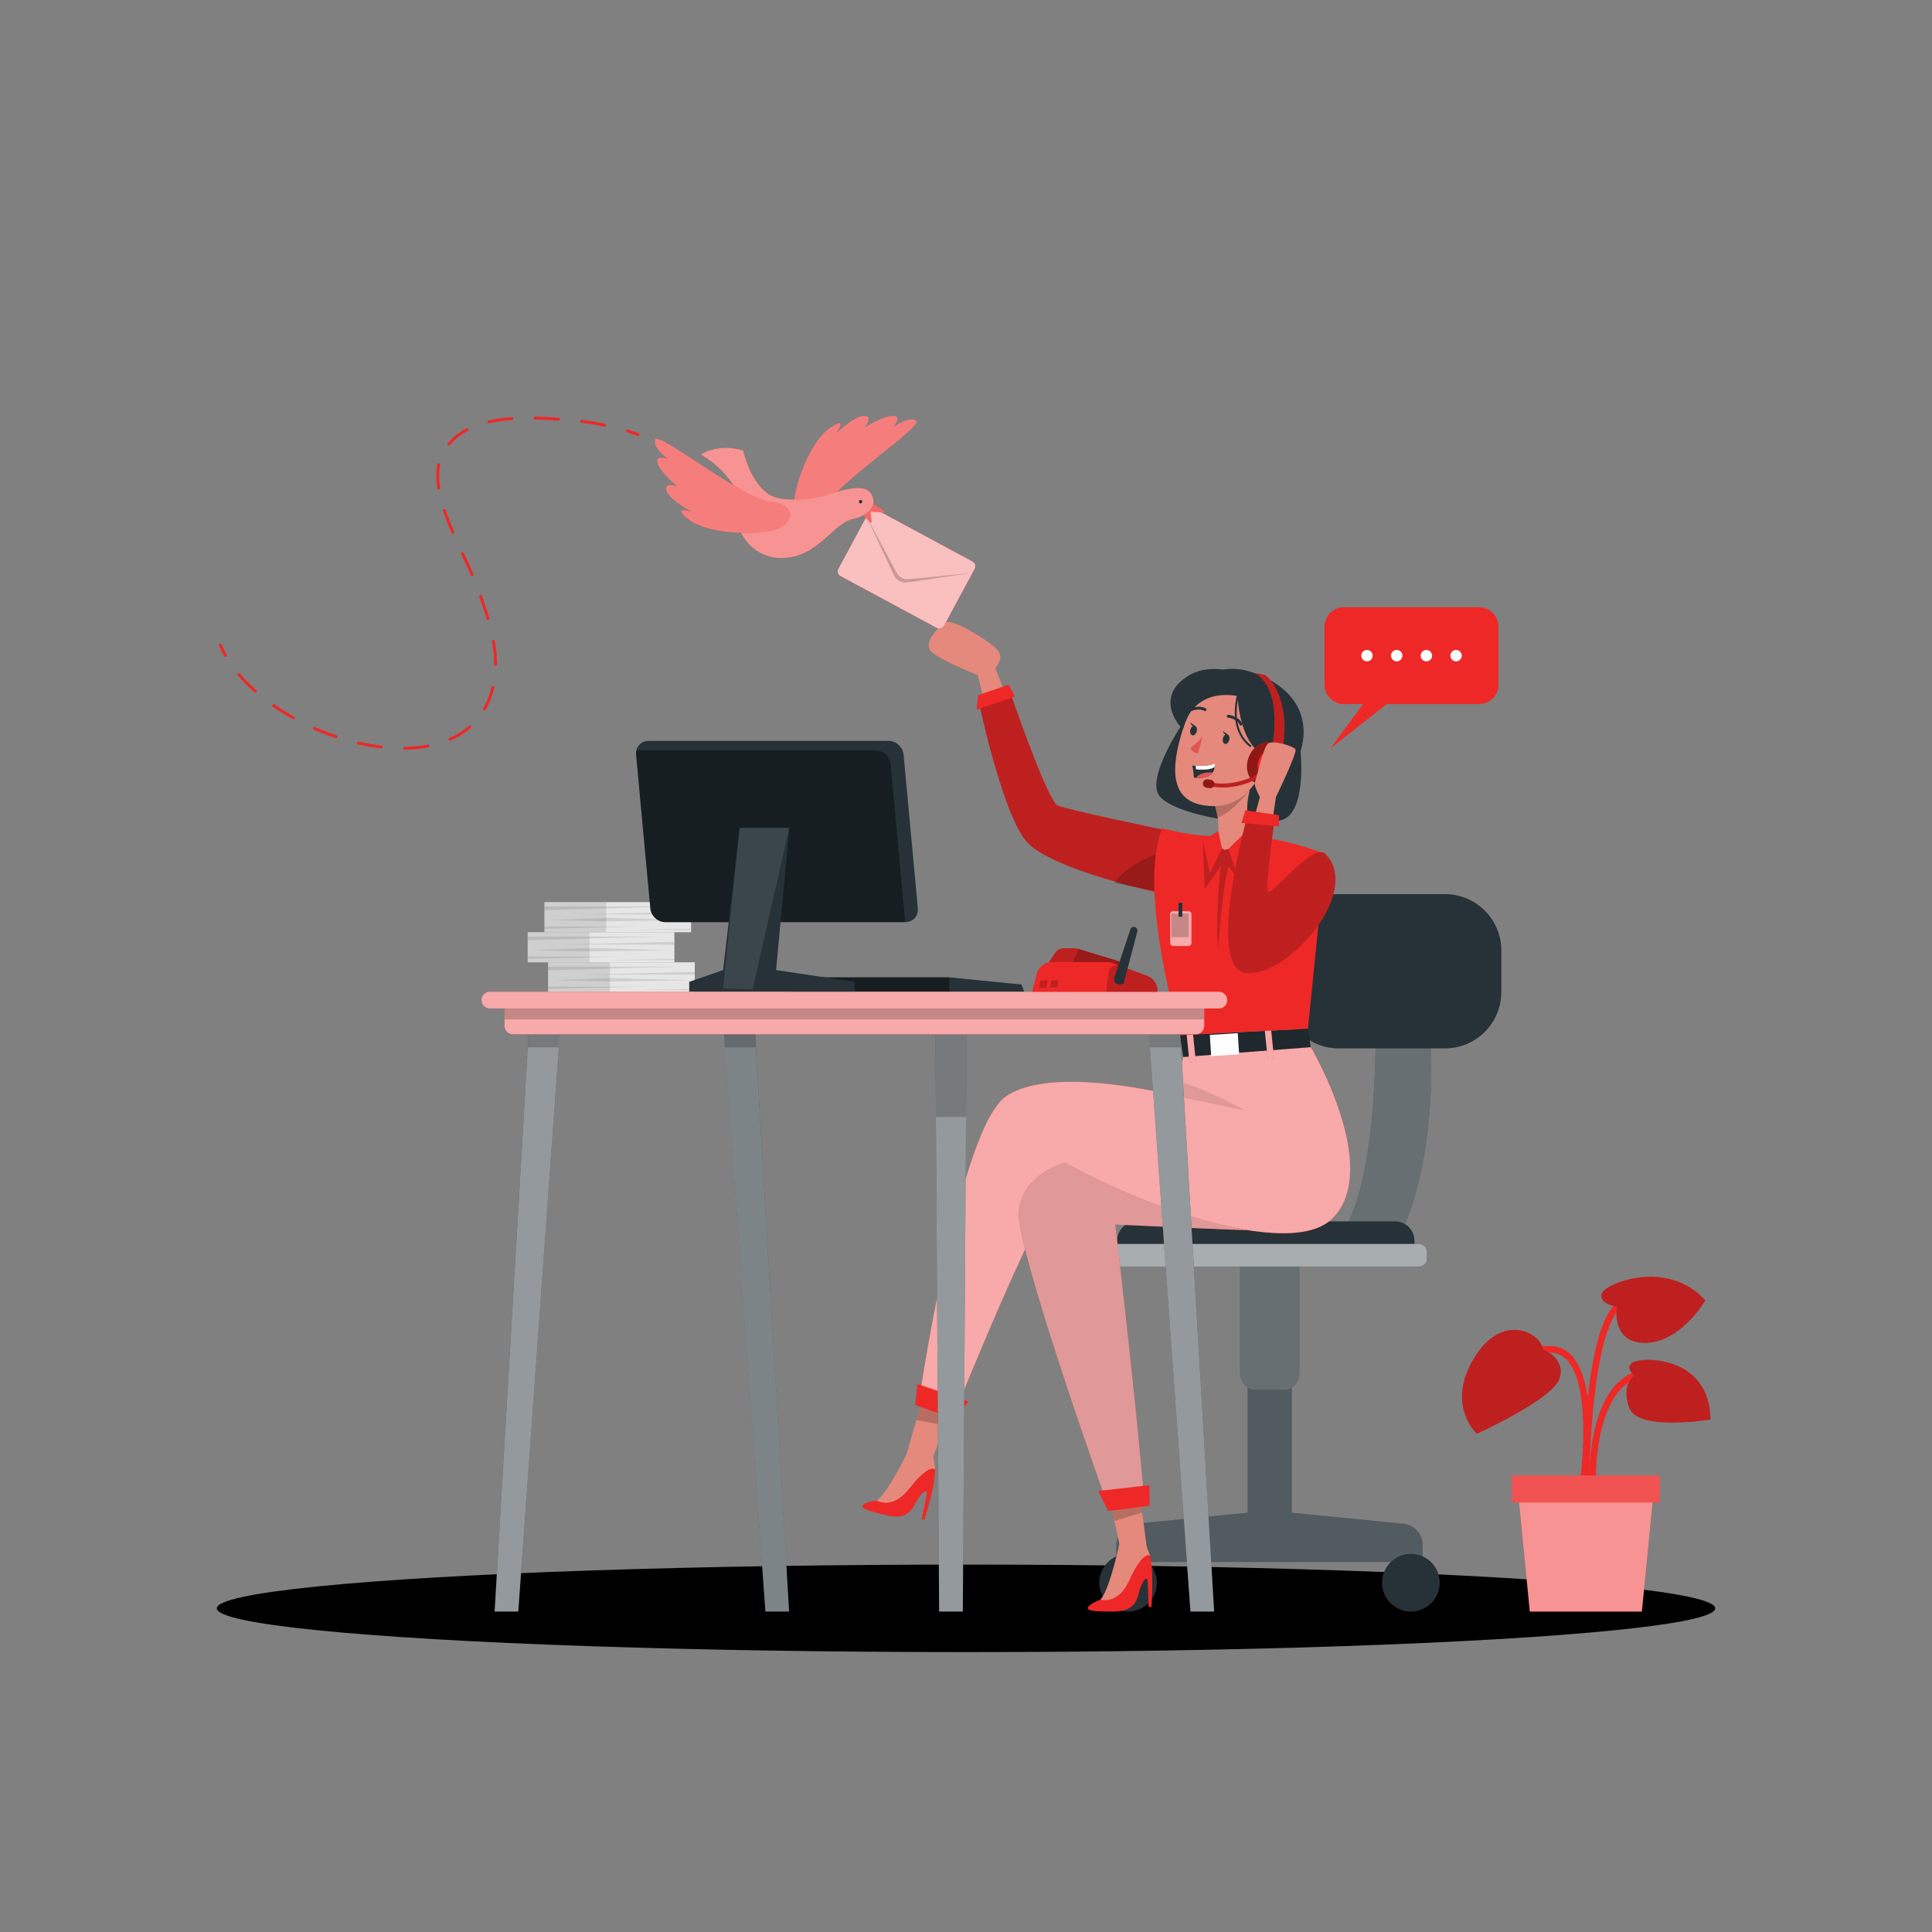 <?xml version="1.0" encoding="utf-8"?>
<!-- Generator: Adobe Illustrator 27.5.0, SVG Export Plug-In . SVG Version: 6.00 Build 0)  -->
<svg version="1.1" xmlns="http://www.w3.org/2000/svg" xmlns:xlink="http://www.w3.org/1999/xlink" x="0px" y="0px"
	 viewBox="0 0 500 500" style="enable-background:new 0 0 500 500;" xml:space="preserve">
<rect x="0" y="0" width="500" height="500" fill="#808080" stroke="none"/>
<g id="Backgorund_Simple" style="display:none;">
	<g style="display:inline;">
		<path style="fill:#ee2827;" d="M308.637,92.572c7.991-2.797,16.504-4.041,24.683-3.523c41.562,2.632,67.716,39.051,75.365,77.144
			c11.091,55.24-17.027,111.758-56.493,149.1c-1.284,1.215-2.585,2.411-3.906,3.586c-41.075,36.557-96.067,55.265-150.607,56.82
			c-34.298,0.978-74.981-10.606-97.629-37.83c-23.665-28.448-18.417-92.737,26.655-95.74c18.353-1.223,35.48,5.444,53.152,9.105
			c24.516,5.079,51.199,0.154,71.307-15.089c39.96-30.294,3.986-85.666,28.463-122.022
			C286.399,104.061,296.96,96.659,308.637,92.572z"/>
		<path style="opacity:0.9;fill:#FFFFFF;enable-background:new    ;" d="M308.637,92.572c7.991-2.797,16.504-4.041,24.683-3.523
			c41.562,2.632,67.716,39.051,75.365,77.144c11.091,55.24-17.027,111.758-56.493,149.1c-1.284,1.215-2.585,2.411-3.906,3.586
			c-41.075,36.557-96.067,55.265-150.607,56.82c-34.298,0.978-74.981-10.606-97.629-37.83
			c-23.665-28.448-18.417-92.737,26.655-95.74c18.353-1.223,35.48,5.444,53.152,9.105c24.516,5.079,51.199,0.154,71.307-15.089
			c39.96-30.294,3.986-85.666,28.463-122.022C286.399,104.061,296.96,96.659,308.637,92.572z"/>
	</g>
</g>
<g id="Shadow_1_">
	<ellipse id="_x3C_Path_x3E__359_" style="fill:#00000000;" cx="250" cy="416.238" rx="193.889" ry="11.323"/>
</g>
<g id="Plant">
	<g>
		<g>
			<path style="fill:#ee2827;" d="M410.447,384.717c0.152-1.024,3.652-25.172-3.359-33.509c-1.552-1.845-3.51-2.81-5.821-2.867
				c-14.153-0.331-16.089,11.036-16.106,11.152l1.669,0.257c0.065-0.407,1.743-10.027,14.396-9.721
				c1.831,0.044,3.326,0.786,4.57,2.265c6.527,7.761,3.018,31.93,2.981,32.173L410.447,384.717z"/>
		</g>
		<g>
			<path style="fill:#ee2827;" d="M411.304,383.616l1.688-0.053c-0.007-0.222-0.561-22.25,10.293-26.801
				c10.637-4.456,15.422,4.706,15.62,5.099l1.509-0.759c-0.055-0.11-5.67-10.976-17.782-5.897
				C410.709,360.204,411.274,382.663,411.304,383.616z"/>
		</g>
		<g>
			<path style="fill:#ee2827;" d="M411.254,385.347c0.001-0.351,0.102-35.19,6.894-45.38c6.522-9.783,17.043-5.177,17.487-4.975
				l0.698-1.538c-0.122-0.055-12.263-5.415-19.59,5.576c-7.075,10.613-7.177,44.862-7.178,46.315L411.254,385.347z"/>
		</g>
		<path style="fill:#ee2827;" d="M399.242,349.178c0,0,6.179,2.278,4.342,7.656s-21.378,14.23-21.378,14.23s-8.184-7.501-0.668-19.7
			C389.054,339.165,399.075,345.329,399.242,349.178z"/>
		<path style="fill:#ee2827;" d="M418.455,338.133c0,0-4.387-0.471-4.034-3.143c0.353-2.672,17.054-9.55,26.908,1.572
			c0,0-6.309,10.838-15.43,10.98C416.778,347.682,418.455,338.133,418.455,338.133z"/>
		<path style="fill:#ee2827;" d="M422.958,355.984c0,0-3.028-2.445,0.24-3.638c3.268-1.193,19.301-0.854,19.468,15.028
			c0,0-18.673,3.103-20.985-2.946S422.958,355.984,422.958,355.984z"/>
		<path style="opacity:0.2;enable-background:new    ;" d="M399.242,349.178c0,0,6.179,2.278,4.342,7.656
			s-21.378,14.23-21.378,14.23s-8.184-7.501-0.668-19.7C389.054,339.165,399.075,345.329,399.242,349.178z"/>
		<path style="opacity:0.2;enable-background:new    ;" d="M418.455,338.133c0,0-4.387-0.471-4.034-3.143
			c0.353-2.672,17.054-9.55,26.908,1.572c0,0-6.309,10.838-15.43,10.98C416.778,347.682,418.455,338.133,418.455,338.133z"/>
		<path style="opacity:0.2;enable-background:new    ;" d="M422.958,355.984c0,0-3.028-2.445,0.24-3.638
			c3.268-1.193,19.301-0.854,19.468,15.028c0,0-18.673,3.103-20.985-2.946S422.958,355.984,422.958,355.984z"/>
		<polygon style="fill:#ee2827;" points="395.921,417.072 424.899,417.072 428.025,385.346 392.795,385.346 		"/>
		<polygon style="opacity:0.5;fill:#FFFFFF;enable-background:new    ;" points="395.921,417.072 424.899,417.072 428.025,385.346 
			392.795,385.346 		"/>
		
			<rect x="391.248" y="381.845" transform="matrix(-1 -1.224647e-16 1.224647e-16 -1 820.82 770.691)" style="fill:#ee2827;" width="38.324" height="7.001"/>
		
			<rect x="391.248" y="381.845" transform="matrix(-1 -1.224647e-16 1.224647e-16 -1 820.82 770.691)" style="opacity:0.2;fill:#FFFFFF;enable-background:new    ;" width="38.324" height="7.001"/>
	</g>
</g>
<g id="Chair">
	<g>
		<path style="fill:#263238;" d="M363.124,394.33l-28.813-2.832v-40.492h-11.419v40.481l-28.929,2.843
			c-2.872,0.282-5.061,2.697-5.061,5.583v4.327h38.583h2.116h38.583v-4.327C368.185,397.027,365.995,394.612,363.124,394.33z"/>
		<path style="opacity:0.2;fill:#FFFFFF;enable-background:new    ;" d="M363.124,394.33l-28.813-2.832v-40.492h-11.419v40.481
			l-28.929,2.843c-2.872,0.282-5.061,2.697-5.061,5.583v4.327h38.583h2.116h38.583v-4.327
			C368.185,397.027,365.995,394.612,363.124,394.33z"/>
		<circle style="fill:#263238;" cx="291.951" cy="409.606" r="7.466"/>
		<circle style="fill:#263238;" cx="365.135" cy="409.606" r="7.466"/>
		<path style="fill:#263238;" d="M332.144,359.709h-7.086c-2.283,0-4.133-1.85-4.133-4.133v-31.933h15.352v31.933
			C336.277,357.859,334.427,359.709,332.144,359.709z"/>
		<path style="opacity:0.3;fill:#FFFFFF;enable-background:new    ;" d="M332.144,359.709h-7.086c-2.283,0-4.133-1.85-4.133-4.133
			v-31.933h15.352v31.933C336.277,357.859,334.427,359.709,332.144,359.709z"/>
		<path style="fill:#263238;" d="M355.901,260.35c0,0,2.176,53.997-12.857,63.293h17.163c0,0,13.298-18.396,9.54-63.293H355.901z"/>
		<path style="opacity:0.3;fill:#FFFFFF;enable-background:new    ;" d="M355.901,260.35c0,0,2.176,53.997-12.857,63.293h17.163
			c0,0,13.298-18.396,9.54-63.293H355.901z"/>
		<path style="fill:#263238;" d="M294.132,316.092h66.921c2.762,0,5,2.239,5,5v6.689h-76.921v-6.689
			C289.132,318.33,291.371,316.092,294.132,316.092z"/>
		<g>
			<path style="fill:#263238;" d="M287.937,321.937h79.311c1.111,0,2.011,0.9,2.011,2.011v1.822c0,1.111-0.9,2.011-2.011,2.011
				h-79.311c-1.111,0-2.011-0.9-2.011-2.011v-1.822C285.926,322.837,286.826,321.937,287.937,321.937z"/>
			<path style="opacity:0.6;fill:#FFFFFF;enable-background:new    ;" d="M287.937,321.937h79.311c1.111,0,2.011,0.9,2.011,2.011
				v1.822c0,1.111-0.9,2.011-2.011,2.011h-79.311c-1.111,0-2.011-0.9-2.011-2.011v-1.822
				C285.926,322.837,286.826,321.937,287.937,321.937z"/>
		</g>
		<path style="fill:#263238;" d="M373.954,271.321H346.46c-8.055,0-14.584-6.529-14.584-14.584v-10.752
			c0-8.055,6.529-14.584,14.584-14.584h27.495c8.055,0,14.584,6.529,14.584,14.584v10.752
			C388.539,264.792,382.009,271.321,373.954,271.321z"/>
	</g>
</g>
<g id="Character">
	<g>
		<path style="fill:#E4897B;" d="M263.051,187.279l-5.486-14.47c0,0,2.353-2.178,0.739-4.387c-1.614-2.209-11.74-8.426-13.586-7.333
			c-1.846,1.092-5.944,5.213-3.728,7.499c2.215,2.286,12.025,6.102,12.025,6.102l4.853,18.985L263.051,187.279z"/>
		<g>
			<path style="fill:#ee2827;" d="M301.383,214.791c0,0-24.97-5.133-27.678-6.358c-2.707-1.225-12.76-30.664-12.76-30.664
				l-7.704,3.6c0,0,6.202,29.541,12.543,36.566c6.342,7.025,33.391,12.966,33.391,12.966L301.383,214.791z"/>
			<path style="opacity:0.2;enable-background:new    ;" d="M299.172,230.897c0,0-0.156-0.033-0.458-0.106
				c-1.366-0.307-5.63-1.313-10.704-2.796c-8.235-2.391-18.605-6.047-22.23-10.056c-6.332-7.029-12.542-36.572-12.542-36.572
				l7.702-3.596c0,0,10.052,29.439,12.769,30.663c2.707,1.221,27.675,6.355,27.675,6.355L299.172,230.897z"/>
			<polygon style="fill:#ee2827;" points="261.067,177.191 262.659,180.26 252.759,183.669 253.141,179.918 			"/>
		</g>
		<path style="opacity:0.2;enable-background:new    ;" d="M299.363,230.494c-1.386-0.2-5.715-0.873-10.889-1.958
			c2.95-5.093,11.589-7.712,11.589-7.712L299.363,230.494z"/>
		<path style="fill:#263238;" d="M336.583,194.413c0,0,1.469,13.83-3.656,17.226c-5.125,3.396-30.326-0.582-33.186-6.145
			c-2.859-5.563,7.899-20.672,7.899-20.672L336.583,194.413z"/>
		<polygon style="fill:#E4897B;" points="234.593,376.395 241.169,377.979 244.497,368.901 247.519,360.644 240.029,357.449 
			237.149,367.47 		"/>
		<polygon style="opacity:0.2;enable-background:new    ;" points="237.149,367.47 244.497,368.901 247.519,360.644 
			240.029,357.449 		"/>
		<g>
			<path style="fill:#ee2827;" d="M237.81,362.678l9.12,3.39c0,0,24.33-60.83,29.33-61.04s55.91,23.19,68.67,10.21
				c12.76-12.97-5.69-44.24-5.69-44.24s-30.69-4.38-33,2.55c-0.45,1.34-0.94,3.97-1.3,6.22c-0.35,2.12-0.59,3.9-0.59,3.9
				s-0.01,0-0.02-0.01c-0.95-0.24-31.76-8.19-43.9,0.01C248.1,292.008,237.81,362.678,237.81,362.678z"/>
			<path style="opacity:0.6;fill:#FFFFFF;enable-background:new    ;" d="M237.81,362.678l9.12,3.39c0,0,24.33-60.83,29.33-61.04
				s55.91,23.19,68.67,10.21c12.76-12.97-5.69-44.24-5.69-44.24s-30.69-4.38-33,2.55c-0.45,1.34-0.94,3.97-1.3,6.22
				c-0.35,2.12-0.59,3.9-0.59,3.9s-0.01,0-0.02-0.01c-0.95-0.24-31.76-8.19-43.9,0.01C248.1,292.008,237.81,362.678,237.81,362.678z
				"/>
		</g>
		<polygon style="fill:#E4897B;" points="290.267,402.344 296.819,400.665 295.558,391.266 294.388,382.644 286.285,383.371 
			288.389,393.417 		"/>
		<polygon style="opacity:0.2;enable-background:new    ;" points="288.441,393.619 295.604,391.445 294.411,382.734 
			286.297,383.416 		"/>
		<polygon style="fill:#ee2827;" points="250.696,362.694 237.413,358.179 236.845,363.621 246.921,367.183 		"/>
		<g>
			<path style="fill:#ee2827;" d="M322.89,318.359c0,0-2.078,0.049-34.269-1.451c0,0,4.811,40.245,7.435,70.373l-9.626,1.641
				c0,0-23-64.513-22.75-74.763s12-13.25,12-13.25S298.614,314.158,322.89,318.359z"/>
			<path style="opacity:0.6;fill:#FFFFFF;enable-background:new    ;" d="M322.89,318.359c0,0-2.078,0.049-34.269-1.451
				c0,0,4.811,40.245,7.435,70.373l-9.626,1.641c0,0-23-64.513-22.75-74.763s12-13.25,12-13.25S298.614,314.158,322.89,318.359z"/>
			<path style="opacity:0.1;enable-background:new    ;" d="M322.89,318.359c0,0-2.078,0.049-34.269-1.451
				c0,0,4.811,40.245,7.435,70.373l-9.626,1.641c0,0-23-64.513-22.75-74.763s12-13.25,12-13.25S298.614,314.158,322.89,318.359z"/>
		</g>
		<polygon style="fill:#ee2827;" points="297.464,384.361 284.234,385.866 286.786,391.052 297.496,389.679 		"/>
		<path style="opacity:0.1;enable-background:new    ;" d="M304.35,283.668l17.95,3.74c0,0-9.92-5.48-17.36-7.64
			C304.59,281.888,304.35,283.668,304.35,283.668z"/>
		<g>
			<g>
				<polygon style="fill:#263238;" points="338.499,266.227 339.237,271.001 306.238,273.546 305.365,267.9 				"/>
				<polygon style="opacity:0.2;enable-background:new    ;" points="338.499,266.227 339.237,271.001 306.238,273.546 
					305.365,267.9 				"/>
			</g>
			
				<rect x="327.663" y="265.807" transform="matrix(-0.995 0.102 -0.102 -0.995 682.852 504.955)" style="fill:#ee2827;" width="1.639" height="8.348"/>
			
				<rect x="313.254" y="267.659" transform="matrix(-0.998 0.064 -0.064 -0.998 650.441 519.934)" style="fill:#FFFFFF;" width="7.245" height="5.494"/>
			
				<rect x="307.401" y="266.702" transform="matrix(-0.995 0.102 -0.102 -0.995 642.543 508.787)" style="fill:#ee2827;" width="1.639" height="8.348"/>
			
				<rect x="327.663" y="265.807" transform="matrix(-0.995 0.102 -0.102 -0.995 682.852 504.955)" style="opacity:0.6;fill:#FFFFFF;enable-background:new    ;" width="1.639" height="8.348"/>
			
				<rect x="307.401" y="266.702" transform="matrix(-0.995 0.102 -0.102 -0.995 642.543 508.787)" style="opacity:0.6;fill:#FFFFFF;enable-background:new    ;" width="1.639" height="8.348"/>
		</g>
		<path style="fill:#ee2827;" d="M300.784,214.335c0,0,8.425,2.643,19.013,2.099c10.588-0.544,23.247,4.599,23.247,4.599
			l-4.545,45.194l-33.134,1.673C305.365,267.9,294.232,230.16,300.784,214.335z"/>
		<path style="fill:#263238;" d="M306.107,188.814c0,0,1.863-21.948,20.208-13.973c23.027,10.01,4.716,36.742-6.533,31.254
			S306.107,188.814,306.107,188.814z"/>
		<path style="opacity:0.2;enable-background:new    ;" d="M311.25,217.66l0.527,12.401l4.115-5.834c0,0-1.468,13.716-0.609,21.184
			c0,0,0.786-13.392,2.65-21.184l4.367,5.834l6.275-12.325C328.575,217.736,318.422,214.089,311.25,217.66z"/>
		<path style="fill:#E4897B;" d="M316.932,219.967l9.486-2.68c-5.845-4.023-2.898-13.018-2.898-13.018l-9.397,3.304
			c0.502,1.559,0.818,2.884,1.008,4.015c0.982,5.862-1.665,6.33-1.665,6.33L316.932,219.967z"/>
		<path style="opacity:0.2;enable-background:new    ;" d="M314.124,207.573c0.502,1.559,0.818,2.884,1.008,4.015
			c4.498-1.803,8.389-7.319,8.389-7.319L314.124,207.573z"/>
		<g>
			<path style="fill:#E4897B;" d="M320.256,179.449c-8.323-1.842-11.988,2.021-14.496,10.463c-3.134,10.55-2.443,18.691,8.47,18.705
				C329.052,208.635,334.078,182.508,320.256,179.449z"/>
			<path style="fill:#DE5753;" d="M311.243,190.638c0,0-1.634,1.919-3.186,2.916c0,0,0.462,1.29,1.986,1.427L311.243,190.638z"/>
			<g>
				<path style="fill:#263238;" d="M316.488,191.085c-0.167,0.68,0.065,1.322,0.518,1.433c0.453,0.111,0.957-0.349,1.124-1.029
					c0.167-0.68-0.065-1.322-0.518-1.434C317.159,189.943,316.656,190.404,316.488,191.085z"/>
				<path style="fill:#263238;" d="M317.793,190.134l-1.337-0.944C316.457,189.19,316.887,190.616,317.793,190.134z"/>
			</g>
			<g>
				<path style="fill:#263238;" d="M308.068,188.863c-0.167,0.68,0.065,1.322,0.518,1.434c0.454,0.112,0.957-0.349,1.124-1.029
					c0.167-0.68-0.065-1.322-0.518-1.433C308.738,187.722,308.235,188.183,308.068,188.863z"/>
				<path style="fill:#263238;" d="M309.373,187.913l-1.336-0.944C308.036,186.969,308.467,188.395,309.373,187.913z"/>
			</g>
			
				<path style="fill:none;stroke:#263238;stroke-width:0.725;stroke-linecap:round;stroke-linejoin:round;stroke-miterlimit:10;" d="
				M317.844,185.356c0,0,2.406,0.214,3.331,2.057"/>
			
				<path style="fill:none;stroke:#263238;stroke-width:0.725;stroke-linecap:round;stroke-linejoin:round;stroke-miterlimit:10;" d="
				M311.872,183.665c0,0-1.35-0.87-3.468-0.05"/>
			<path style="fill:#263238;" d="M326.248,195.49c0,0-2.378-7.699-0.62-12.848c0,0-15.002-10.388-19.521,6.173
				c0,0,1.678-15.222,16.059-12.387c14.358,2.831,9.687,23.753,0.918,28.354C323.084,204.782,327.709,200.299,326.248,195.49z"/>
			<path style="fill:#E4897B;" d="M324.5,196.946c0.352-1.328,2.237-3.29,4.669-2.466c2.517,0.852,2.574,6.419-4.123,6.272
				C324.085,200.731,323.765,199.716,324.5,196.946z"/>
			<g>
				<path style="fill:#263238;" d="M308.554,198.143c0.295,1.101,0.431,3.093,0.431,3.093c0.183,0.02,0.366,0.04,0.549,0.051
					c2.485,0.211,3.707-0.512,4.309-1.377c0.327-0.475,0.464-0.999,0.518-1.432c0.068-0.499,0.002-0.871,0.002-0.871
					c-1.384,0.675-3.716,0.657-4.961,0.594C308.881,198.181,308.554,198.143,308.554,198.143z"/>
				<path style="fill:#FFFFFF;" d="M309.402,198.201l0.151,0.909c2.341,0.193,4.015,0.015,4.808-0.632
					c0.068-0.499,0.002-0.871,0.002-0.871C312.979,198.282,310.647,198.263,309.402,198.201z"/>
				<path style="fill:#DE5753;" d="M309.534,201.286c2.485,0.211,3.707-0.512,4.309-1.377c-0.849-0.039-1.878,0.008-2.806,0.312
					C310.327,200.452,309.859,200.86,309.534,201.286z"/>
			</g>
			<path style="fill:#263238;" d="M320.289,180.115c0,0,0.322,14.437,8.984,16.17c8.662,1.733-0.807-18.552-0.807-18.552
				s-12.897-8.424-21.494-2.487c-8.597,5.937-0.865,13.569-0.865,13.569S307.923,178.091,320.289,180.115z"/>
			<path style="fill:none;stroke:#263238;stroke-width:0.5;stroke-linecap:round;stroke-linejoin:round;stroke-miterlimit:10;" d="
				M320.588,179.161c0,0-3.087,9.126,3.009,13.917"/>
		</g>
		<g>
			<path style="fill:#ee2827;" d="M331.802,199.255c-1.102,2.936-3.931,4.588-6.32,3.692c-2.388-0.897-3.431-4.003-2.329-6.938
				c1.102-2.936,3.931-4.588,6.32-3.692C331.861,193.213,332.904,196.319,331.802,199.255z"/>
			<path style="opacity:0.4;enable-background:new    ;" d="M331.802,199.255c-1.102,2.936-3.931,4.588-6.32,3.692
				c-2.388-0.897-3.431-4.003-2.329-6.938c1.102-2.936,3.931-4.588,6.32-3.692C331.861,193.213,332.904,196.319,331.802,199.255z"/>
			<path style="fill:#ee2827;" d="M329.044,194.441c0,0,3.586-16.07-4.462-20.282c0,0,1.677,0.226,2.717,0.529
				c1.04,0.303,7.469,6.82,4.22,21.263L329.044,194.441z"/>
			<path style="opacity:0.2;enable-background:new    ;" d="M329.044,194.441c0,0,3.586-16.07-4.462-20.282
				c0,0,1.677,0.226,2.717,0.529c1.04,0.303,7.469,6.82,4.22,21.263L329.044,194.441z"/>
			<g>
				<g>
					<path style="fill:#ee2827;" d="M313.949,203.638c-0.199-0.026-0.399-0.056-0.601-0.09l0.162-0.986
						c7.247,1.18,12.639-2.655,12.693-2.695l0.591,0.807C326.569,200.839,321.325,204.608,313.949,203.638z"/>
				</g>
				<g style="opacity:0.2;enable-background:new    ;">
					<path d="M313.949,203.638c-0.199-0.026-0.399-0.056-0.601-0.09l0.162-0.986c7.247,1.18,12.639-2.655,12.693-2.695l0.591,0.807
						C326.569,200.839,321.325,204.608,313.949,203.638z"/>
				</g>
			</g>
			<path style="fill:#ee2827;" d="M331.464,198.853c-0.729,1.941-2.599,3.033-4.178,2.441c-1.579-0.593-2.268-2.646-1.54-4.587
				c0.729-1.941,2.599-3.033,4.178-2.441C331.503,194.859,332.192,196.912,331.464,198.853z"/>
			<g>
				<path style="fill:#ee2827;" d="M313.055,203.966l-0.803-0.106c-0.596-0.078-1.015-0.625-0.937-1.221l0,0
					c0.078-0.596,0.625-1.015,1.22-0.937l0.803,0.106c0.596,0.078,1.015,0.625,0.937,1.221l0,0
					C314.198,203.625,313.651,204.044,313.055,203.966z"/>
				<path style="opacity:0.4;enable-background:new    ;" d="M313.055,203.966l-0.803-0.106c-0.596-0.078-1.015-0.625-0.937-1.221
					l0,0c0.078-0.596,0.625-1.015,1.22-0.937l0.803,0.106c0.596,0.078,1.015,0.625,0.937,1.221l0,0
					C314.198,203.625,313.651,204.044,313.055,203.966z"/>
			</g>
		</g>
		<polygon style="fill:#ee2827;" points="323.875,213.848 317.933,219.684 320.309,226.835 328.575,217.736 		"/>
		<polygon style="fill:#ee2827;" points="315.283,215.068 316.244,219.56 313.167,225.912 311.25,217.66 		"/>
		<path style="fill:#E4897B;" d="M322.603,218.914l3.451-12.63c0,0-1.672-3.146-1.311-3.805c0.361-0.658,2.157-9.138,3.438-10.062
			c1.28-0.923,6.544,0.653,7.077,1.513c0.533,0.86-5.045,12.353-5.045,12.353l-2.033,13.683L322.603,218.914z"/>
		<g>
			<path style="fill:#ee2827;" d="M343.044,221.033c9.495,9.719-9.536,31.737-20.441,30.799
				c-10.905-0.938,0.272-40.863,0.272-40.863l6.983,1.149c0,0-2.45,17.278-1.678,18.634
				C328.954,232.107,339.853,217.766,343.044,221.033z"/>
			<path style="opacity:0.2;enable-background:new    ;" d="M343.044,221.033c9.495,9.719-9.536,31.737-20.441,30.799
				c-10.905-0.938,0.272-40.863,0.272-40.863l6.983,1.149c0,0-2.45,17.278-1.678,18.634
				C328.954,232.107,339.853,217.766,343.044,221.033z"/>
			<polygon style="fill:#ee2827;" points="322.301,209.692 321.267,212.989 330.997,213.848 330.997,210.969 			"/>
		</g>
		<g>
			<path style="opacity:0.6;fill:#FFFFFF;enable-background:new    ;" d="M307.558,244.824h-3.942c-0.437,0-0.791-0.354-0.791-0.791
				v-7.439c0-0.437,0.354-0.791,0.791-0.791h3.942c0.437,0,0.791,0.354,0.791,0.791v7.439
				C308.349,244.47,307.995,244.824,307.558,244.824z"/>
			<rect x="303.154" y="236.396" style="opacity:0.2;enable-background:new    ;" width="4.484" height="6.132"/>
			<rect x="305" y="233.626" style="fill:#263238;" width="0.989" height="3.614"/>
		</g>
		<path style="fill:#ee2827;" d="M223.705,389.168c1-0.46,2.075-0.733,3.174-0.806l0,0c0,0,3.798-2.236,7.562-10.92l4.233-0.025
			c1.465,0.017,2.765,0.947,3.252,2.329c0.07,0.188,0.11,0.386,0.12,0.586c-0.043,1.023-0.151,2.042-0.325,3.051
			c-0.381,3.166-2.475,9.959-2.475,9.959l-0.717-0.183l1.304-6.316c0.434-2.146-1.821-0.073-2.867,2.091
			c-1.046,2.164-2.65,4.342-7.325,3.273C224.193,390.932,221.997,390.148,223.705,389.168z"/>
		<path style="fill:#E4897B;" d="M235.207,375.166c0,0-5.285,11.061-8.329,13.195c0,0,4.08,2.433,8.329-2.982
			c5.494-7.003,6.838-5.047,6.838-5.047s-0.233-2.396-0.662-3.569C240.559,374.503,235.207,375.166,235.207,375.166z"/>
		<path style="fill:#ee2827;" d="M281.926,415.521c0.862-0.684,1.842-1.205,2.892-1.536l0,0c0,0,3.159-3.073,4.757-12.402
			l4.106-1.028c1.428-0.331,2.91,0.265,3.711,1.492c0.112,0.166,0.198,0.349,0.255,0.541c0.201,1.004,0.337,2.019,0.407,3.041
			c0.381,3.166-0.042,10.262-0.042,10.262l-0.74-0.007l-0.231-6.445c-0.088-2.188-1.787,0.361-2.29,2.711
			c-0.503,2.35-1.545,4.847-6.34,4.917C282.819,417.119,280.5,416.877,281.926,415.521z"/>
		<path style="fill:#E4897B;" d="M289.78,399.19c0,0-2.512,11.999-4.962,14.794c0,0,4.541,1.396,7.384-4.872
			c3.676-8.106,5.446-6.525,5.446-6.525s-0.794-2.273-1.489-3.311C294.821,397.277,289.78,399.19,289.78,399.19z"/>
	</g>
</g>
<g id="Speech_bubble">
	<g>
		<path style="fill:#ee2827;" d="M382.76,182.219h-34.916c-2.797,0-5.065-2.268-5.065-5.065v-14.941
			c0-2.797,2.268-5.065,5.065-5.065h34.916c2.797,0,5.065,2.268,5.065,5.065v14.941C387.825,179.951,385.557,182.219,382.76,182.219
			z"/>
		<polygon style="fill:#ee2827;" points="354.851,179.361 344.332,193.659 361.303,180.32 		"/>
		<g>
			<path style="fill:#FFFFFF;" d="M355.244,169.683c0,0.815-0.66,1.475-1.475,1.475c-0.815,0-1.475-0.661-1.475-1.475
				c0-0.815,0.66-1.475,1.475-1.475C354.583,168.208,355.244,168.868,355.244,169.683z"/>
			<path style="fill:#FFFFFF;" d="M362.933,169.683c0,0.815-0.661,1.475-1.475,1.475s-1.475-0.661-1.475-1.475
				c0-0.815,0.661-1.475,1.475-1.475S362.933,168.868,362.933,169.683z"/>
			<path style="fill:#FFFFFF;" d="M370.622,169.683c0,0.815-0.66,1.475-1.475,1.475c-0.815,0-1.475-0.661-1.475-1.475
				c0-0.815,0.661-1.475,1.475-1.475C369.962,168.208,370.622,168.868,370.622,169.683z"/>
			<path style="fill:#FFFFFF;" d="M378.311,169.683c0,0.815-0.661,1.475-1.475,1.475c-0.815,0-1.475-0.661-1.475-1.475
				c0-0.815,0.66-1.475,1.475-1.475C377.651,168.208,378.311,168.868,378.311,169.683z"/>
		</g>
	</g>
</g>
<g id="Bird">
	<g>
		<g>
			<path style="fill:#ee2827;" d="M242.431,162.505l-24.9-13.411c-0.673-0.363-0.925-1.202-0.562-1.876l7.941-14.745
				c0.363-0.673,1.202-0.925,1.876-0.563l24.9,13.411c0.673,0.363,0.925,1.202,0.563,1.876l-7.941,14.745
				C243.944,162.615,243.104,162.867,242.431,162.505z"/>
			<path style="opacity:0.7;fill:#FFFFFF;enable-background:new    ;" d="M242.431,162.505l-24.9-13.411
				c-0.673-0.363-0.925-1.202-0.562-1.876l7.941-14.745c0.363-0.673,1.202-0.925,1.876-0.563l24.9,13.411
				c0.673,0.363,0.925,1.202,0.563,1.876l-7.941,14.745C243.944,162.615,243.104,162.867,242.431,162.505z"/>
			<path style="opacity:0.2;enable-background:new    ;" d="M224.253,133.692l7.79,14.547c0.607,1.133,1.835,1.789,3.114,1.662
				l16.214-1.603l-16.505,2.43c-1.48,0.218-2.927-0.562-3.56-1.917L224.253,133.692z"/>
		</g>
		<g>
			<path style="fill:#ee2827;" d="M205.342,130.982c0.265-5.564,4.383-16.774,9.394-20.202c5.011-3.429,1.714,1.319,1.714,1.319
				s4.747-4.615,7.253-4.483c2.506,0.132,0,3.033,0,3.033s5.143-3.17,7.517-3.036c2.374,0.135,0,2.904,0,2.904
				s4.22-3.033,5.934-1.582c1.714,1.451-21.89,17.011-24.527,23.341C209.989,138.604,205.074,136.613,205.342,130.982z"/>
			<path style="opacity:0.4;fill:#FFFFFF;enable-background:new    ;" d="M205.342,130.982c0.265-5.564,4.383-16.774,9.394-20.202
				c5.011-3.429,1.714,1.319,1.714,1.319s4.747-4.615,7.253-4.483c2.506,0.132,0,3.033,0,3.033s5.143-3.17,7.517-3.036
				c2.374,0.135,0,2.904,0,2.904s4.22-3.033,5.934-1.582c1.714,1.451-21.89,17.011-24.527,23.341
				C209.989,138.604,205.074,136.613,205.342,130.982z"/>
		</g>
		<g>
			<path style="fill:#ee2827;" d="M225.615,130.161l3.153,2.019c0.227,0.145,0.109,0.497-0.16,0.476l-3.312-0.258l0.285,2.542
				c0.031,0.276-0.312,0.428-0.496,0.22l-1.91-2.163L225.615,130.161z"/>
			<path style="opacity:0.3;fill:#FFFFFF;enable-background:new    ;" d="M225.615,130.161l3.153,2.019
				c0.227,0.145,0.109,0.497-0.16,0.476l-3.312-0.258l0.285,2.542c0.031,0.276-0.312,0.428-0.496,0.22l-1.91-2.163L225.615,130.161z
				"/>
		</g>
		<g>
			<path style="fill:#ee2827;" d="M181.374,117.639c0,0,4.352-3.035,10.945-1.057c0,0,1.896,8.703,7.08,11.604
				c2.847,1.593,9.822,1.456,15.338-0.33c6.551-2.121,9.758-2.121,10.945,0.33c1.124,2.321-0.132,5.011-5.143,6.198
				s-8.967,9.89-18.066,10.022c-9.099,0.132-13.888-8.991-11.604-17.011C190.868,127.396,188.099,121.417,181.374,117.639z"/>
			<path style="opacity:0.5;fill:#FFFFFF;enable-background:new    ;" d="M181.374,117.639c0,0,4.352-3.035,10.945-1.057
				c0,0,1.896,8.703,7.08,11.604c2.847,1.593,9.822,1.456,15.338-0.33c6.551-2.121,9.758-2.121,10.945,0.33
				c1.124,2.321-0.132,5.011-5.143,6.198s-8.967,9.89-18.066,10.022c-9.099,0.132-13.888-8.991-11.604-17.011
				C190.868,127.396,188.099,121.417,181.374,117.639z"/>
		</g>
		<path style="fill:#263238;" d="M223.176,129.835c0,0.246-0.199,0.445-0.445,0.445c-0.246,0-0.445-0.199-0.445-0.445
			c0-0.246,0.199-0.445,0.445-0.445C222.977,129.39,223.176,129.589,223.176,129.835z"/>
		<path style="fill:#ee2827;" d="M200.361,137.159c-5.374,1.465-17.307,1.008-22.115-2.7c-4.808-3.708,0.725-2.038,0.725-2.038
			s-5.855-3.091-6.503-5.515c-0.648-2.424,2.885-0.936,2.885-0.936s-4.603-3.913-5.208-6.212c-0.605-2.299,2.762-0.896,2.762-0.896
			s-4.187-3.078-3.337-5.156c0.85-2.078,22.937,15.571,29.772,16.125C206.177,130.387,205.8,135.676,200.361,137.159z"/>
		<path style="opacity:0.4;fill:#FFFFFF;enable-background:new    ;" d="M200.361,137.159c-5.374,1.465-17.307,1.008-22.115-2.7
			c-4.808-3.708,0.725-2.038,0.725-2.038s-5.855-3.091-6.503-5.515c-0.648-2.424,2.885-0.936,2.885-0.936s-4.603-3.913-5.208-6.212
			c-0.605-2.299,2.762-0.896,2.762-0.896s-4.187-3.078-3.337-5.156c0.85-2.078,22.937,15.571,29.772,16.125
			C206.177,130.387,205.8,135.676,200.361,137.159z"/>
		<g>
			<g>
				<path style="fill:none;stroke:#ee2827;stroke-width:0.75;stroke-linecap:round;stroke-linejoin:round;" d="M165.163,112.459
					c-0.94-0.335-1.891-0.647-2.85-0.938"/>
				
					<path style="fill:none;stroke:#ee2827;stroke-width:0.75;stroke-linecap:round;stroke-linejoin:round;stroke-dasharray:6.03,6.03;" d="
					M156.467,110.03c-3.505-0.734-7.068-1.21-10.607-1.456c-9.723-0.677-24.965-1.64-30.921,8.049
					c-5.427,8.829,3.91,23.893,7.224,32.09c4.059,10.039,8.885,22.453,4.089,33.081c-9.856,21.839-52.046,10.499-66.278-9.615"/>
				<path style="fill:none;stroke:#ee2827;stroke-width:0.75;stroke-linecap:round;stroke-linejoin:round;" d="M58.356,169.639
					c-0.501-0.882-0.947-1.778-1.334-2.686"/>
			</g>
		</g>
	</g>
</g>
<g id="Desk">
	<g>
		<g>
			<rect x="141.85" y="249.042" style="fill:#FFFFFF;" width="37.958" height="7.785"/>
			<rect x="141.85" y="249.042" style="opacity:0.1;enable-background:new    ;" width="37.958" height="7.785"/>
			<rect x="141.85" y="249.042" style="opacity:0.1;enable-background:new    ;" width="15.987" height="7.785"/>
			<polygon style="opacity:0.1;enable-background:new    ;" points="141.85,250.163 175.639,250.163 141.85,251.119 			"/>
			<polygon style="opacity:0.1;enable-background:new    ;" points="179.808,251.515 150.518,252.24 179.808,252.24 			"/>
			<polygon style="opacity:0.1;enable-background:new    ;" points="143.397,253.691 157.837,253.097 179.067,253.691 
				157.837,254.02 			"/>
			<polygon style="opacity:0.1;enable-background:new    ;" points="141.85,255.339 166.87,255.339 141.85,255.932 			"/>
			<polygon style="opacity:0.1;enable-background:new    ;" points="179.754,255.932 163.045,256.242 179.808,256.242 			"/>
		</g>
		<g>
			<rect x="136.567" y="241.257" style="fill:#FFFFFF;" width="37.958" height="7.785"/>
			<rect x="136.567" y="241.257" style="opacity:0.1;enable-background:new    ;" width="37.958" height="7.785"/>
			<rect x="136.567" y="241.257" style="opacity:0.1;enable-background:new    ;" width="15.987" height="7.785"/>
			<polygon style="opacity:0.1;enable-background:new    ;" points="136.567,242.378 170.356,242.378 136.567,243.334 			"/>
			<polygon style="opacity:0.1;enable-background:new    ;" points="174.526,243.73 145.235,244.455 174.526,244.455 			"/>
			<polygon style="opacity:0.1;enable-background:new    ;" points="138.115,245.906 152.554,245.312 173.785,245.906 
				152.554,246.235 			"/>
			<polygon style="opacity:0.1;enable-background:new    ;" points="136.567,247.554 161.587,247.554 136.567,248.147 			"/>
			<polygon style="opacity:0.1;enable-background:new    ;" points="174.471,248.147 157.763,248.457 174.526,248.457 			"/>
		</g>
		<g>
			<rect x="140.901" y="233.472" style="fill:#FFFFFF;" width="37.958" height="7.785"/>
			<rect x="140.901" y="233.472" style="opacity:0.1;enable-background:new    ;" width="37.958" height="7.785"/>
			<rect x="140.901" y="233.472" style="opacity:0.1;enable-background:new    ;" width="15.987" height="7.785"/>
			<polygon style="opacity:0.1;enable-background:new    ;" points="140.901,234.593 174.69,234.593 140.901,235.549 			"/>
			<polygon style="opacity:0.1;enable-background:new    ;" points="178.86,235.945 149.569,236.67 178.86,236.67 			"/>
			<polygon style="opacity:0.1;enable-background:new    ;" points="142.449,238.12 156.888,237.527 178.119,238.12 156.888,238.45 
							"/>
			<polygon style="opacity:0.1;enable-background:new    ;" points="140.901,239.769 165.921,239.769 140.901,240.362 			"/>
			<polygon style="opacity:0.1;enable-background:new    ;" points="178.805,240.362 162.097,240.672 178.86,240.672 			"/>
		</g>
		<g>
			<polygon style="fill:#263238;" points="204.146,256.664 205.133,252.934 245.685,252.934 264.359,254.799 265.069,256.664 			"/>
			<polygon style="opacity:0.4;enable-background:new    ;" points="245.685,252.934 245.685,256.664 204.146,256.664 
				205.133,252.934 			"/>
		</g>
		<g>
			<path style="fill:#263238;" d="M237.538,235.079c0.18,1.97-1.26,3.57-3.22,3.57h-62.12c-1.97,0-3.71-1.6-3.89-3.57l-3.69-39.77
				c-0.04-0.41-0.01-0.8,0.08-1.16c0.35-1.4,1.58-2.41,3.14-2.41h62.12c1.97,0,3.71,1.6,3.89,3.57L237.538,235.079z"/>
			<path style="opacity:0.4;enable-background:new    ;" d="M234.099,238.649h-61.9c-1.97,0-3.71-1.6-3.89-3.57l-3.69-39.77
				c-0.04-0.41-0.01-0.8,0.08-1.16h61.9c1.96,0,3.7,1.6,3.89,3.57l3.69,39.77C234.219,237.899,234.188,238.289,234.099,238.649z"/>
			<polygon style="fill:#263238;" points="191.421,214.257 204.272,214.257 200.846,251.05 221.168,254.101 221.168,256.664 
				178.368,256.664 178.368,254.101 187.136,251.05 			"/>
			<polygon style="opacity:0.1;fill:#FFFFFF;enable-background:new    ;" points="204.272,214.257 194.751,256.079 187.136,255.853 
				191.421,214.257 			"/>
		</g>
		<g>
			<g>
				<polygon style="fill:#263238;" points="204.213,417.072 198.087,417.072 187.08,263.825 195.208,263.825 				"/>
				<polygon style="opacity:0.4;fill:#FFFFFF;enable-background:new    ;" points="204.217,417.072 198.087,417.072 
					187.617,271.437 187.077,264.072 195.207,264.072 195.647,271.437 				"/>
				<polygon style="opacity:0.2;enable-background:new    ;" points="195.647,271.072 187.617,271.072 187.077,264.072 
					195.207,264.072 				"/>
			</g>
			<g>
				<polygon style="fill:#263238;" points="249.172,417.072 243.046,417.072 242.046,263.825 250.173,263.825 				"/>
				<polygon style="opacity:0.5;fill:#FFFFFF;enable-background:new    ;" points="250.177,264.072 250.017,288.797 
					249.177,417.072 243.047,417.072 242.207,288.797 242.047,264.072 				"/>
				<polygon style="opacity:0.2;enable-background:new    ;" points="250.177,264.072 250.017,289.072 242.207,289.072 
					242.047,264.072 				"/>
			</g>
			<g>
				<polygon style="fill:#263238;" points="314.213,417.072 308.087,417.072 297.08,263.825 305.208,263.825 				"/>
				<polygon style="opacity:0.5;fill:#FFFFFF;enable-background:new    ;" points="314.217,417.072 308.087,417.072 
					297.617,271.437 297.077,264.072 305.207,264.072 305.647,271.437 				"/>
				<polygon style="opacity:0.2;enable-background:new    ;" points="305.647,271.072 297.617,271.072 297.077,264.072 
					305.207,264.072 				"/>
			</g>
			<g>
				<polygon style="fill:#263238;" points="134.132,417.072 128.005,417.072 137.011,263.825 145.138,263.825 				"/>
				<polygon style="opacity:0.5;fill:#FFFFFF;enable-background:new    ;" points="145.137,264.072 144.597,271.437 
					134.127,417.072 128.007,417.072 136.567,271.437 137.007,264.072 				"/>
				<polygon style="opacity:0.2;enable-background:new    ;" points="137.007,264.072 145.137,264.072 144.597,271.072 
					136.567,271.072 				"/>
			</g>
			<g>
				<path style="fill:#ee2827;" d="M309.488,267.663H132.731c-1.194,0-2.162-0.968-2.162-2.162v-5.514H311.65v5.513
					C311.65,266.695,310.682,267.663,309.488,267.663z"/>
				<path style="opacity:0.6;fill:#FFFFFF;enable-background:new    ;" d="M309.488,267.663H132.731
					c-1.194,0-2.162-0.968-2.162-2.162v-5.514H311.65v5.513C311.65,266.695,310.682,267.663,309.488,267.663z"/>
			</g>
			<rect x="130.569" y="259.987" style="opacity:0.2;enable-background:new    ;" width="181.081" height="3.838"/>
			<g>
				<path style="fill:#ee2827;" d="M315.447,260.988H126.772c-1.194,0-2.162-0.968-2.162-2.162l0,0c0-1.194,0.968-2.162,2.162-2.162
					h188.676c1.194,0,2.162,0.968,2.162,2.162l0,0C317.609,260.02,316.641,260.988,315.447,260.988z"/>
				<path style="opacity:0.6;fill:#FFFFFF;enable-background:new    ;" d="M315.447,260.988H126.772
					c-1.194,0-2.162-0.968-2.162-2.162l0,0c0-1.194,0.968-2.162,2.162-2.162h188.676c1.194,0,2.162,0.968,2.162,2.162l0,0
					C317.609,260.02,316.641,260.988,315.447,260.988z"/>
			</g>
		</g>
		<g>
			<path style="fill:#ee2827;" d="M270.806,250.003l2.324-3.479c0.463-0.694,1.242-1.11,2.077-1.11h2.943
				c0.245,0,0.49,0.036,0.724,0.107l10.488,3.179c0.596,0.181,1.104,0.578,1.422,1.113l1.505,2.53L270.806,250.003z"/>
			<path style="opacity:0.2;enable-background:new    ;" d="M292.289,252.344l-15.27-1.66l-6.21-0.68l2.32-3.48
				c0.46-0.69,1.24-1.11,2.08-1.11h2.94c0.25,0,0.49,0.04,0.73,0.11l0.23,0.07l10.25,3.11c0.6,0.18,1.11,0.57,1.43,1.11
				L292.289,252.344z"/>
			<path style="opacity:0.2;enable-background:new    ;" d="M292.289,252.344l-15.27-1.66l2.09-5.09l10.25,3.11
				c0.6,0.18,1.11,0.57,1.43,1.11L292.289,252.344z"/>
			<path style="fill:#ee2827;" d="M299.548,256.333v0.33h-13.31h-19.11l1.2-4.69c0.47-1.76,2.07-2.99,3.89-2.99h14.38
				c0.48,0,0.95,0.08,1.4,0.25l1.8,0.67l7.14,2.66C298.509,253.154,299.548,254.654,299.548,256.333z"/>
			<path style="opacity:0.2;enable-background:new    ;" d="M299.548,256.333v0.33h-13.31l0,0l0.71-5.07
				c0.19-1.34,1.58-2.16,2.85-1.69l7.14,2.66C298.509,253.154,299.548,254.654,299.548,256.333z"/>
			<path style="fill:#263238;" d="M288.311,253.217l4.234-12.708c0.183-0.549,0.812-0.804,1.326-0.539l0,0
				c0.392,0.202,0.591,0.65,0.479,1.076l-3.566,13.567C290.784,254.613,288.41,255.573,288.311,253.217z"/>
			<polygon style="opacity:0.2;enable-background:new    ;" points="270.806,255.608 268.927,255.608 269.289,253.762 
				271.168,253.762 			"/>
			<polygon style="opacity:0.2;enable-background:new    ;" points="273.608,255.536 271.729,255.536 272.091,253.69 
				273.971,253.69 			"/>
		</g>
	</g>
</g>
</svg>

